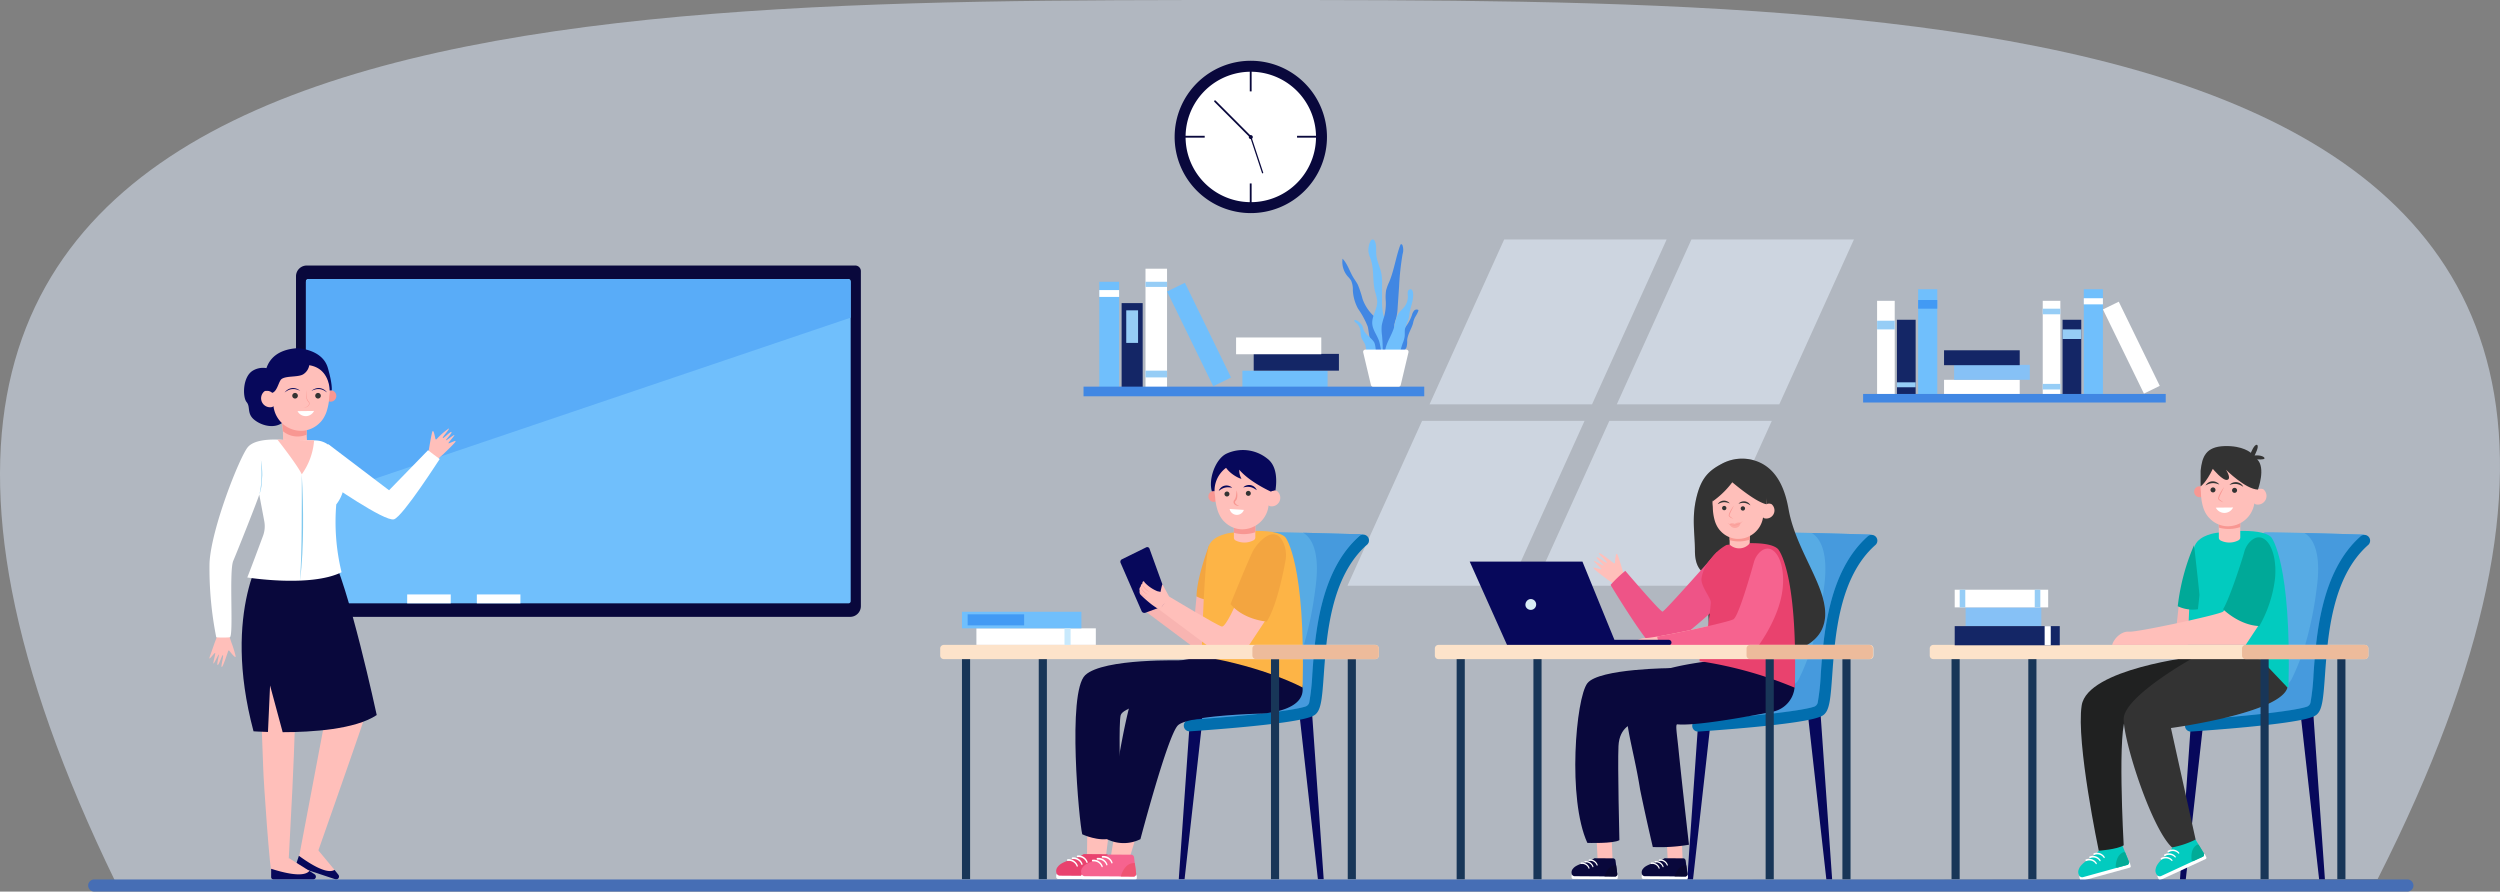 <svg xmlns="http://www.w3.org/2000/svg" width="493.747" height="176.085" viewBox="0 0 493.747 176.085"><rect x="0" y="0" width="493.747" height="176.085" fill="#808080" stroke="none"/><defs><style>.a{fill:#e3efff;}.a,.aa,.ab,.ac,.ad,.af,.ag,.ah,.ai,.aj,.ak,.al,.ao,.ap,.at,.b,.c,.d,.e,.f,.g,.h,.i,.m,.p,.q,.r,.s,.t,.u,.v,.w,.z{fill-rule:evenodd;}.a,.i{opacity:0.5;}.b{fill:#f8b4b1;}.c{fill:#07085b;}.d{fill:#57abe4;}.e{fill:#b6d7f6;}.f{fill:#469add;}.g{fill:#026eae;}.h{fill:#02cbbf;}.i{fill:#ebf4ff;}.j{fill:#142666;}.k,.m{fill:#70bffc;}.l,.p{fill:#fff;}.af,.n{fill:#4187e3;}.o{fill:#86c1f6;}.q{fill:#ddcac9;}.r{fill:#02ab97;}.s{fill:#f7d6c9;}.t{fill:#00a998;}.u{fill:#f3a540;}.v{fill:#202121;}.w{fill:#333;}.x{fill:#183658;}.y{fill:#fde3ca;}.z{fill:#ffbfba;}.aa{fill:#f89792;}.ab,.ae{fill:#09083c;}.ac{fill:#59acf8;}.ad{fill:#80c9ee;}.ag{fill:#ee5487;}.ah{fill:#090730;}.ai{fill:#e9426e;}.aj{fill:#f6638f;}.ak{fill:#d9edf6;}.al{fill:#fca7a2;}.am{fill:#96cdf6;}.an{fill:#429af4;}.ao{fill:#ef5472;}.ap{fill:#fdb446;}.aq{fill:#edbb9b;}.ar{fill:#c8e9fc;}.as{fill:#466eb5;}.at{fill:#d5c5c3;}</style></defs><g transform="translate(-1156.968 -215.999)"><path class="a" d="M3171.8,390.222C3087,216,3255.582,216,3396,216s310.5,0,222.558,173.6Z" transform="translate(-1992)"/><path class="b" d="M3579.275,335.536l-.506,4.636a25.742,25.742,0,0,1,2.685.468c.814.233,3.12-4.321,3.12-4.321s-2.462-1.056-2.577-1.056S3579.275,335.536,3579.275,335.536Z" transform="translate(-1992)"/><path class="c" d="M3605.848,356.978l2.29,32.717h-1.145l-3.624-32.363Z" transform="translate(-1992)"/><path class="c" d="M3581.8,356.978l-2.29,32.717h1.145l3.624-32.363Z" transform="translate(-1992)"/><path class="d" d="M3615.839,321.582s-18.3-.541-19.481-.457-2.28,3.892-2.28,3.892-5.346,19.832-5.238,20.377-4.988,13.324-4.988,13.324,4.394-.117,4.589,0,16.989-1.442,17.222-1.6a21.611,21.611,0,0,0,1.128-3.234c.037-.156,1.32-11.533,1.32-11.533l.662-6.272s2.527-5.382,2.567-5.4,2.371-4.731,2.526-4.965,2.567-2.843,2.645-3.078S3615.839,321.582,3615.839,321.582Z" transform="translate(-1992)"/><path class="e" d="M3615.839,321.582h0Zm0,0h0Zm0,0Zm0,0Zm0,0h0Z" transform="translate(-1992)"/><path class="f" d="M3588.918,357.646a54.246,54.246,0,0,0,6.5-1.982v1.36c-1,.108-2.1.221-3.32.337-1.081.1-2.151.2-3.181.285Zm8.109-.8v-1.866c1.989-.94,3.408-2.007,3.722-3.194l-.183-.194c.243.125.372.194.372.194.006-.292.013-.583.02-.87a2.935,2.935,0,0,0,.648-.878c.646-1.329,1.193-2.614,1.666-3.862h2.847c-.092,1.063-.163,2.071-.23,3.007a43.611,43.611,0,0,1-.6,5.606,1.125,1.125,0,0,1-.756.8,47.4,47.4,0,0,1-7.5,1.258Zm9.358-13.476h-2.148a69.609,69.609,0,0,0,2.27-11.177c.882-6.2-.307-9.684-2.425-10.931,5.3.134,11.422.314,11.743.324h.014l.027.028a1.147,1.147,0,0,0-.645.277C3609.1,327.276,3607.193,336.1,3606.385,343.366Z" transform="translate(-1992)"/><path class="g" d="M3580.508,359.417h0a1.139,1.139,0,0,1,1.057-1.208c1.956-.132,6.184-.435,10.534-.847,8.336-.792,11.351-1.439,12.429-1.777a1.125,1.125,0,0,0,.756-.8,43.611,43.611,0,0,0,.6-5.606c.547-7.679,1.445-20.34,9.332-27.292a1.139,1.139,0,0,1,1.5,1.711c-7.187,6.31-8.012,17.948-8.566,25.741-.314,4.444-.51,6.624-1.479,7.639-.469.489-1.34,1.4-14.016,2.618-4.5.432-8.923.749-10.943.886A1.137,1.137,0,0,1,3580.508,359.417Z" transform="translate(-1992)"/><path class="h" d="M3581.055,343.288s.5-17.61,1.432-19.635,4.219-2.416,4.219-2.416,8.578-1.274,10.807.833c.165.157,4.043,5.3,3.425,29.712,0,0-7.366-4.052-19.883-6.13Z" transform="translate(-1992)"/><path class="i" d="M3463.393,295.857H3431.3l14.739-32.561h32.09Z" transform="translate(-1992)"/><path class="i" d="M3500.376,295.857h-32.091l14.738-32.561h32.092Z" transform="translate(-1992)"/><path class="i" d="M3447.176,331.681h-32.09l3.529-7.8c.12-.112.243-.223.367-.332a1.135,1.135,0,0,0,.328-1.2l10.516-23.232h32.09Z" transform="translate(-1992)"/><path class="i" d="M3484.158,331.681h-32.089l14.74-32.562H3498.9l-3.526,7.8a8.449,8.449,0,0,0-2.337-.334,8.585,8.585,0,0,0-4.006,1.012c-2.549,1.341-4.015,2.764-4.937,6.356-1.081,4.224-.378,7.29-.378,10.781,0,2.707.881,3.717,1.556,4.3-.057.172-.108.349-.151.531Z" transform="translate(-1992)"/><rect class="j" width="4.16" height="16.864" transform="translate(1378.486 275.862)"/><rect class="k" width="16.828" height="3.313" transform="translate(1402.336 289.215)"/><rect class="j" width="16.829" height="3.313" transform="translate(1404.574 285.891)"/><rect class="l" width="16.828" height="3.313" transform="translate(1401.092 282.65)"/><rect class="l" width="4.254" height="23.407" transform="translate(1383.203 269.069)"/><rect class="k" width="3.918" height="20.827" transform="translate(1374.075 271.649)"/><path class="m" d="M3392.1,290.56l-3.52,1.722-9.118-18.716,3.521-1.722Z" transform="translate(-1992)"/><rect class="n" width="67.29" height="1.905" transform="translate(1370.965 292.359)"/><rect class="j" width="3.695" height="14.978" transform="translate(1531.609 279.151)"/><rect class="l" width="14.947" height="2.942" transform="translate(1540.914 291.011)"/><rect class="o" width="14.947" height="2.943" transform="translate(1542.903 288.058)"/><rect class="j" width="14.947" height="2.943" transform="translate(1540.914 285.18)"/><rect class="k" width="3.778" height="20.791" transform="translate(1535.801 273.118)"/><rect class="l" width="3.48" height="18.499" transform="translate(1527.692 275.41)"/><rect class="j" width="3.695" height="14.978" transform="translate(1564.323 279.151)"/><rect class="k" width="3.778" height="20.791" transform="translate(1568.514 273.118)"/><rect class="l" width="3.48" height="18.499" transform="translate(1560.405 275.41)"/><path class="p" d="M3575.52,292.206l-3.127,1.529-8.1-16.624,3.127-1.529Z" transform="translate(-1992)"/><rect class="n" width="59.766" height="1.692" transform="translate(1524.929 293.803)"/><path class="l" d="M.262,0h9.832a.264.264,0,0,1,.264.264V.809a.262.262,0,0,1-.262.262H.264A.264.264,0,0,1,0,.807V.262A.262.262,0,0,1,.262,0Z" transform="matrix(0.907, -0.42, 0.42, 0.907, 1582.975, 388.921)"/><path class="h" d="M3582.582,381.813l1.557,2.56c.192.315.152.7-.088.812l-8.282,3.837a.662.662,0,0,1-.722-.147,1.328,1.328,0,0,1-.324-1.313c.239-1.4,2.475-2.762,3.282-4.2a.291.291,0,0,1,.125-.118l3.776-1.749A.573.573,0,0,1,3582.582,381.813Z" transform="translate(-1992)"/><path class="p" d="M3579.36,384.577h0a.215.215,0,0,0-.054-.242,1.765,1.765,0,0,0-2.209-.3.167.167,0,0,0-.007.218v0c.047.077.125.105.179.068a1.517,1.517,0,0,1,1.925.252C3579.255,384.633,3579.322,384.632,3579.36,384.577Z" transform="translate(-1992)"/><path class="p" d="M3578.661,385.324h0a.209.209,0,0,0-.058-.242,1.758,1.758,0,0,0-2.205-.3.169.169,0,0,0-.007.219v0c.047.076.125.1.179.068a1.518,1.518,0,0,1,1.925.252A.105.105,0,0,0,3578.661,385.324Z" transform="translate(-1992)"/><path class="p" d="M3578.009,386.019h0a.2.2,0,0,0-.054-.242,1.76,1.76,0,0,0-2.206-.3.164.164,0,0,0-.01.218l0,0c.044.077.125.105.175.068a1.524,1.524,0,0,1,1.929.252A.1.1,0,0,0,3578.009,386.019Z" transform="translate(-1992)"/><path class="q" d="M3584.25,384.654h0a.9.9,0,0,0-.091-.252A.9.9,0,0,1,3584.25,384.654Z" transform="translate(-1992)"/><path class="q" d="M3584.139,384.373l-.871-1.432,0,0Z" transform="translate(-1992)"/><path class="r" d="M3582.085,386.069a.294.294,0,0,1-.29-.273c-.169-1.888.523-2.652,1.1-2.962a.256.256,0,0,1,.125-.032.29.29,0,0,1,.243.138l.872,1.433.02.029a.9.9,0,0,1,.091.252c0,.009,0,.02,0,.03a.45.45,0,0,1-.2.5l-1.851.858A.266.266,0,0,1,3582.085,386.069Z" transform="translate(-1992)"/><path class="l" d="M.264,0h9.828a.265.265,0,0,1,.265.265V.808a.264.264,0,0,1-.264.264H.265A.265.265,0,0,1,0,.806V.264A.264.264,0,0,1,.264,0Z" transform="translate(1567.58 389.012) rotate(-15.447)"/><path class="h" d="M3568.242,383.243l1.121,2.78c.138.343.033.719-.22.788l-8.8,2.43a.669.669,0,0,1-.692-.264,1.336,1.336,0,0,1-.1-1.348c.463-1.337,2.9-2.319,3.925-3.61a.277.277,0,0,1,.142-.1l4.012-1.108C3567.856,382.752,3568.117,382.933,3568.242,383.243Z" transform="translate(-1992)"/><path class="p" d="M3564.614,385.443h0a.206.206,0,0,0-.017-.248,1.759,1.759,0,0,0-2.128-.654c-.06.028-.077.127-.043.213v0c.033.084.108.125.165.1a1.523,1.523,0,0,1,1.861.564A.1.1,0,0,0,3564.614,385.443Z" transform="translate(-1992)"/><path class="p" d="M3563.8,386.065h0a.207.207,0,0,0-.013-.248,1.76,1.76,0,0,0-2.128-.654.165.165,0,0,0-.044.213v0c.034.084.108.125.166.1a1.516,1.516,0,0,1,1.857.564C3563.689,386.1,3563.756,386.113,3563.8,386.065Z" transform="translate(-1992)"/><path class="p" d="M3563.047,386.644h0a.206.206,0,0,0-.017-.248,1.758,1.758,0,0,0-2.128-.654c-.06.029-.077.128-.044.214l0,0c.034.084.1.125.165.1a1.517,1.517,0,0,1,1.858.563A.1.1,0,0,0,3563.047,386.644Z" transform="translate(-1992)"/><path class="s" d="M3567.174,387.354l1.969-.543a.459.459,0,0,0,.281-.475.459.459,0,0,1-.281.475l-1.966.543Z" transform="translate(-1992)"/><path class="r" d="M3567.1,387.364a.3.3,0,0,1-.287-.321c.142-1.889.949-2.53,1.571-2.741a.266.266,0,0,1,.088-.014.288.288,0,0,1,.263.185l.625,1.55a.807.807,0,0,1,.061.313.459.459,0,0,1-.281.475l-1.969.543A.219.219,0,0,1,3567.1,387.364Z" transform="translate(-1992)"/><path class="t" d="M3583.055,336.319c.162-1.4.3-2.679.3-2.849,0-.389-1.06-9.817-1.06-9.817a42.773,42.773,0,0,0-3.225,12.077A6.928,6.928,0,0,0,3583.055,336.319Z" transform="translate(-1992)"/><path class="u" d="M3582.48,340.108l.125.064s.01-.1.031-.265C3582.585,339.975,3582.531,340.042,3582.48,340.108Z" transform="translate(-1992)"/><path class="v" d="M3582.6,345.652s-21.358,2.39-22.5,9.662,3.371,28.7,3.371,28.7,3.577-.236,4.924-1.068c0,0-1.347-23.9.622-25.454s12.752-5.3,12.962-5.714S3582.6,345.652,3582.6,345.652Z" transform="translate(-1992)"/><path class="w" d="M3582.6,345.652s-14.205,7.793-14.205,12.363,5.5,21.611,9.541,25.351a17.79,17.79,0,0,0,4.664-1.558l-4.873-22.026s21.669-2.909,23.017-8l-5.33-5.61Z" transform="translate(-1992)"/><rect class="x" width="1.607" height="43.999" transform="translate(1542.393 345.653)"/><rect class="x" width="1.607" height="43.999" transform="translate(1557.558 345.653)"/><rect class="x" width="1.607" height="43.999" transform="translate(1603.419 345.653)"/><rect class="x" width="1.608" height="43.999" transform="translate(1618.583 345.653)"/><path class="y" d="M.708,0H85.917a.709.709,0,0,1,.709.709V2.1a.708.708,0,0,1-.708.708H.709A.709.709,0,0,1,0,2.1V.708A.708.708,0,0,1,.708,0Z" transform="translate(1538.091 343.366)"/><path class="z" d="M3591.417,317.74v4.4a.629.629,0,0,1-.358.57,3.87,3.87,0,0,1-3.573.009.623.623,0,0,1-.3-.539V318.2Z" transform="translate(-1992)"/><path class="aa" d="M3591.417,320.1V317.74l-4.232.465v2A7.3,7.3,0,0,0,3591.417,320.1Z" transform="translate(-1992)"/><path class="aa" d="M3584.483,313.008a1.088,1.088,0,1,1-1.422-.929A1.219,1.219,0,0,1,3584.483,313.008Z" transform="translate(-1992)"/><path class="z" d="M3584.4,316.989a5.79,5.79,0,0,1-.358-.958,10.579,10.579,0,0,1-.388-2.644c0-.175-.021-.349-.037-.522a5.667,5.667,0,1,1,11.287-.206,1.221,1.221,0,0,1,1.1-.01,1.711,1.711,0,0,1-1.564,2.949,1.053,1.053,0,0,1-.243-.177,5.315,5.315,0,0,1-5.6,4.505,5.064,5.064,0,0,1-3.34-1.674,1.685,1.685,0,0,1-.179-.192A4.891,4.891,0,0,1,3584.4,316.989Z" transform="translate(-1992)"/><path class="w" d="M3589.8,312.8a.495.495,0,1,0,.533-.451A.5.5,0,0,0,3589.8,312.8Z" transform="translate(-1992)"/><path class="w" d="M3585.54,312.717a.495.495,0,1,0,.537-.452A.5.5,0,0,0,3585.54,312.717Z" transform="translate(-1992)"/><path class="w" d="M3589.286,311.771a4.54,4.54,0,0,1,.722-.173,2.439,2.439,0,0,1,.693-.007,2.237,2.237,0,0,1,.662.191l.081.033c.027.012.054.03.081.043l.162.085c.108.059.21.133.331.192a2.07,2.07,0,0,0-.219-.329,1.923,1.923,0,0,0-.294-.27,1.608,1.608,0,0,0-.76-.3,1.668,1.668,0,0,0-.807.091A1.513,1.513,0,0,0,3589.286,311.771Z" transform="translate(-1992)"/><path class="c" d="M3508.526,356.978l2.29,32.717h-1.145l-3.624-32.363Z" transform="translate(-1992)"/><path class="c" d="M3484.482,356.978l-2.29,32.717h1.145l3.624-32.363Z" transform="translate(-1992)"/><path class="d" d="M3518.516,321.582s-18.3-.541-19.48-.457-2.28,3.892-2.28,3.892-5.347,19.832-5.238,20.377-4.989,13.324-4.989,13.324,4.394-.117,4.587,0,16.991-1.442,17.224-1.6a21.5,21.5,0,0,0,1.128-3.234c.037-.156,1.321-11.533,1.321-11.533l.662-6.272s2.526-5.382,2.567-5.4,2.37-4.731,2.526-4.965,2.567-2.843,2.645-3.078S3518.516,321.582,3518.516,321.582Z" transform="translate(-1992)"/><path class="f" d="M3494.922,357.346c.963-.174,1.891-.347,2.756-.512v.234q-1.266.137-2.756.278Zm4.364-.455v-.375a5.473,5.473,0,0,0,4.123-4.7l.034.015c0-.259.01-.518.017-.772a2.921,2.921,0,0,0,.824-1.029c.642-1.329,1.192-2.614,1.665-3.862h2.844c-.088,1.063-.159,2.071-.226,3.007a43.19,43.19,0,0,1-.608,5.606,1.12,1.12,0,0,1-.753.8,49.64,49.64,0,0,1-7.92,1.307Zm9.777-13.525h-2.148c.1-.32.193-.637.28-.953a6.411,6.411,0,0,0,1.638-2.194,8.976,8.976,0,0,0,.1-6.286c.088-.587.169-1.168.254-1.744.878-6.2-.308-9.684-2.425-10.931,5.3.134,11.419.314,11.743.324h.013l.027.028a1.139,1.139,0,0,0-.645.277C3511.782,327.276,3509.87,336.1,3509.063,343.366Z" transform="translate(-1992)"/><path class="g" d="M3483.186,359.417h0a1.138,1.138,0,0,1,1.057-1.208c1.955-.132,6.184-.435,10.534-.847,8.335-.792,11.351-1.439,12.429-1.777a1.12,1.12,0,0,0,.753-.8,43.19,43.19,0,0,0,.608-5.606c.547-7.679,1.442-20.34,9.331-27.292a1.139,1.139,0,0,1,1.5,1.711c-7.187,6.31-8.011,17.948-8.565,25.741-.314,4.444-.51,6.624-1.479,7.639-.47.489-1.341,1.4-14.016,2.618-4.5.432-8.923.749-10.946.886A1.135,1.135,0,0,1,3483.186,359.417Z" transform="translate(-1992)"/><path class="w" d="M3587.293,311.7a1.566,1.566,0,0,0-.618-.49,1.682,1.682,0,0,0-.8-.147,1.577,1.577,0,0,0-.773.25,1.686,1.686,0,0,0-.314.25,2.273,2.273,0,0,0-.243.312c.128-.05.233-.117.344-.169l.169-.073c.027-.012.054-.027.081-.037l.088-.028a2.236,2.236,0,0,1,.672-.145,2.415,2.415,0,0,1,.689.055A4.608,4.608,0,0,1,3587.293,311.7Z" transform="translate(-1992)"/><path class="aa" d="M3588.225,312.212a6.558,6.558,0,0,0-.55.777,6.837,6.837,0,0,0-.453.844,2.57,2.57,0,0,0-.152.467.936.936,0,0,0-.013.133c0,.023,0,.05,0,.074a.383.383,0,0,0,.024.081c.01.014.017.029.027.042l.02.024a.465.465,0,0,0,.044.048,1.063,1.063,0,0,0,.094.083,2.25,2.25,0,0,0,.409.26,3.334,3.334,0,0,0,.443.183,5.22,5.22,0,0,1-.75-.557c-.03-.025-.051-.054-.078-.081l-.034-.042-.013-.02,0-.011a.349.349,0,0,1,.011-.179,2.332,2.332,0,0,1,.152-.428c.118-.285.263-.565.4-.847S3588.09,312.5,3588.225,312.212Z" transform="translate(-1992)"/><path class="w" d="M3593.511,305.435s-1.56-1.453-5.215-1.334-4.414,2.07-4.711,4.876l0,3.086s1.091-.712,2.412-3.47c0,0,1.969,2.432,2.867,2.177s-.273-2-.273-2,3.867,3.857,6.316,3.923c0,0,1.614-4.327-.156-5.971,0,0,1.371.108,1.452-.169s-.631-.716-1.955-.6c0,0,1-1.872.479-2.086S3593.511,305.435,3593.511,305.435Z" transform="translate(-1992)"/><path class="p" d="M3586.587,316.259a1.908,1.908,0,0,0,3.415-.033Z" transform="translate(-1992)"/><path class="ab" d="M3316.867,337.827H3209.552a2.123,2.123,0,0,1-2.123-2.124V270.562a2.122,2.122,0,0,1,2.123-2.123h108.33a1.109,1.109,0,0,1,1.108,1.108V335.7A2.123,2.123,0,0,1,3316.867,337.827Z" transform="translate(-1992)"/><path class="k" d="M.433,0H107.158a.433.433,0,0,1,.433.433V63.621a.433.433,0,0,1-.433.433H.434A.434.434,0,0,1,0,63.621V.433A.433.433,0,0,1,.433,0Z" transform="translate(1217.386 271.105)"/><path class="ac" d="M3209.386,315.157V271.846a.687.687,0,0,1,.616-.741h106.359a.688.688,0,0,1,.616.741v6.886Z" transform="translate(-1992)"/><path class="z" d="M3209.528,300.959l.011.877.1,2.182-4.295-.565-.468-.636-.037-1.658-.141-1.553h2.855Z" transform="translate(-1992)"/><path class="z" d="M3213.486,354.162a6.241,6.241,0,0,1,0,2.2c-.214,1.233-5.783,30.59-5.783,30.59l2.939.429s9.593-27.263,10.128-29.088,1.125-4.4-.7-6.386S3213.486,354.162,3213.486,354.162Z" transform="translate(-1992)"/><path class="z" d="M3215.034,387.8l-3.517-4.245L3208,385.018l.88,1.217,3.832,1.927s1.638.329,1.722.305A5.6,5.6,0,0,0,3215.034,387.8Z" transform="translate(-1992)"/><path class="c" d="M3215.034,387.8l.762.956a.563.563,0,0,1-.613.891l-7.381-2.454a.5.5,0,0,1-.315-.629l.513-1.547C3212.4,388.22,3214.251,388.307,3215.034,387.8Z" transform="translate(-1992)"/><path class="c" d="M3202.87,289.177a3.892,3.892,0,0,0-3.927,0c-2.09,1.2-2.09,5.268-1.267,6.24s-.042,2.288,1.6,3.557,4.269,1.735,5.766.253.4-4.791.4-4.791Z" transform="translate(-1992)"/><path class="z" d="M3210.07,388l-4.04-2.525-3.51,2.1,1.218.878,4.242.619s1.657-.2,1.731-.253A5.77,5.77,0,0,0,3210.07,388Z" transform="translate(-1992)"/><path class="z" d="M3200.322,351.378s.579,13.989.633,16.4,1.285,20.34,1.82,21.9l3-.214s2.046-34.706,1.4-38.087S3200.322,351.378,3200.322,351.378Z" transform="translate(-1992)"/><path class="z" d="M3193.9,339.952c-1.034-.213-1.292.454-2.336.236l.245,1.615c-.14.314-.454,1.153-.454,1.153-1.163,3.379-1.1,3.015-.983,3.078s.989-1.187,1.089-1.071-.5,2.127-.322,2.074.957-1.842,1.057-1.775-.5,2-.242,2.066.856-2.07,1.043-1.932-.477,2.314-.228,2.337c.21.02,1.011-2.395,1.261-3.165a.132.132,0,0,1,.228-.04c1,1.255,1.154,1.293,1.266,1.152a21.184,21.184,0,0,0-.847-2.773l-.544-1.591Z" transform="translate(-1992)"/><path class="c" d="M3210.07,388l1.024.667a.564.564,0,0,1-.3,1.039h-7.776a.5.5,0,0,1-.5-.5V387.58C3207.7,389.232,3209.486,388.729,3210.07,388Z" transform="translate(-1992)"/><path class="z" d="M3234.966,302.687a.125.125,0,0,0,.21.064,14.082,14.082,0,0,1,2.438-2.135c.2.128-1.3,1.684-1.2,1.882s1.527-1.355,1.721-1.184-1.158,1.545-1.1,1.646,1.491-1.077,1.664-1.045-1.2,1.477-1.169,1.618,1.315-.538,1.386-.434.135.16-2.313,2.518l-1,.887-1.21.281-.853-1.227s.7-4.323.859-4.4S3234.659,301.187,3234.966,302.687Z" transform="translate(-1992)"/><path class="ab" d="M3202.306,351.378l2.488,9.228c5.746-.006,14.319-.54,18.577-3.385,0,0-5.567-25.926-9.263-32.419l-12.692-.7s-8.8,12.286-2.376,36.329c0,0,1.1.081,2.853.132Z" transform="translate(-1992)"/><path class="aa" d="M3213.144,294.055a1.129,1.129,0,1,0,1.509-.914A1.267,1.267,0,0,0,3213.144,294.055Z" transform="translate(-1992)"/><path class="aa" d="M3204.65,299.213s.113.88.188,1.946a4.558,4.558,0,0,0,4.7.678,5.632,5.632,0,0,1,.088-1.648C3209.921,299.341,3204.65,299.213,3204.65,299.213Z" transform="translate(-1992)"/><path class="p" d="M3213.781,303.7l12.025,9.126,7.7-7.913s2.3,1.78,2.3,1.747-7.239,11.309-9.015,11.9-13.241-7.413-13.241-7.413Z" transform="translate(-1992)"/><path class="z" d="M3213.084,298.186a5.654,5.654,0,0,0,.408-.979,10.93,10.93,0,0,0,.5-2.73c.011-.181.033-.361.058-.54a5.882,5.882,0,1,0-11.7-.616,1.269,1.269,0,0,0-1.147-.05,1.777,1.777,0,0,0,1.519,3.116,1.123,1.123,0,0,0,.257-.176,5.518,5.518,0,0,0,5.653,4.873,5.269,5.269,0,0,0,3.526-1.616,2.338,2.338,0,0,0,.193-.194A5.089,5.089,0,0,0,3213.084,298.186Z" transform="translate(-1992)"/><path class="w" d="M3207.795,294.131a.553.553,0,1,1-.58-.526A.552.552,0,0,1,3207.795,294.131Z" transform="translate(-1992)"/><path class="w" d="M3212.33,294.131a.553.553,0,1,1-.58-.526A.552.552,0,0,1,3212.33,294.131Z" transform="translate(-1992)"/><path class="aa" d="M3209.482,293.075c0,.178,0,.357,0,.535s.015.355.032.531a3.772,3.772,0,0,0,.086.521,1.292,1.292,0,0,0,.2.471.437.437,0,0,0,.039.047l.045.046a.634.634,0,0,1,.049.051.477.477,0,0,1,.044.056.6.6,0,0,1,.11.266.66.66,0,0,1-.173.526,1.092,1.092,0,0,1-.456.3,1.552,1.552,0,0,1-.529.086,2.139,2.139,0,0,0,.262-.046,1.553,1.553,0,0,0,.249-.085,1.093,1.093,0,0,0,.415-.3.584.584,0,0,0,.139-.462.5.5,0,0,0-.095-.223.352.352,0,0,0-.039-.049.6.6,0,0,0-.043-.044l-.049-.049a.5.5,0,0,1-.047-.055,1.072,1.072,0,0,1-.132-.247,1.637,1.637,0,0,1-.078-.263,3.251,3.251,0,0,1-.071-.536A5.735,5.735,0,0,1,3209.482,293.075Z" transform="translate(-1992)"/><path class="p" d="M3215.379,315.623a7.472,7.472,0,0,0,1.528-5.715,10.9,10.9,0,0,0-2.144-5.106,4.394,4.394,0,0,0-3.481-1.821c-2.523-.047-6.551-.1-6.551-.1s-5.2-.571-6.843,1.46-7.223,16.128-7.54,22.859a69.435,69.435,0,0,0,1.331,14.667,17.471,17.471,0,0,0,2.661,0c.823-.126-.19-13.017.7-15.111s4.879-12.128,5.132-13.081l.989,5.253a5.422,5.422,0,0,1-.244,2.891c-.839,2.265-2.459,6.618-3.111,8.231,0,0,12.474,2.011,18.62-1.036l-.056-.237A42.087,42.087,0,0,1,3215.379,315.623Z" transform="translate(-1992)"/><path class="c" d="M3208.259,293.207a3.413,3.413,0,0,0-.777-.3,2.5,2.5,0,0,0-.806-.062,2.052,2.052,0,0,0-.4.075c-.065.017-.128.041-.193.063-.032.011-.062.027-.094.039s-.063.025-.094.041a4.167,4.167,0,0,0-.706.445,2.224,2.224,0,0,1,.633-.581,1.922,1.922,0,0,1,.4-.186,1.877,1.877,0,0,1,.433-.093,2.02,2.02,0,0,1,.867.112,2.1,2.1,0,0,1,.393.185A1.715,1.715,0,0,1,3208.259,293.207Z" transform="translate(-1992)"/><path class="c" d="M3210.486,293.207a1.742,1.742,0,0,1,.341-.261,2.142,2.142,0,0,1,.393-.185,2.024,2.024,0,0,1,.868-.112,1.882,1.882,0,0,1,.432.093,1.9,1.9,0,0,1,.4.186,2.229,2.229,0,0,1,.634.581,4.138,4.138,0,0,0-.707-.445,1,1,0,0,0-.094-.041c-.031-.012-.062-.028-.094-.039-.064-.022-.127-.046-.192-.063a2.069,2.069,0,0,0-.4-.075,2.492,2.492,0,0,0-.805.062A3.423,3.423,0,0,0,3210.486,293.207Z" transform="translate(-1992)"/><path class="z" d="M3203.756,302.817s3.969,5.039,4.813,6.859a13.134,13.134,0,0,0,2.432-6.715Z" transform="translate(-1992)"/><path class="ad" d="M3208.569,309.676c.108,1.748.175,3.5.214,5.249.023.876.029,1.751.041,2.627s0,1.752,0,2.628q0,.657-.018,1.314c-.01.438-.015.875-.028,1.313-.03.875-.054,1.751-.1,2.626-.094,1.75-.226,3.5-.479,5.234l.044-.656.049-.653c.026-.438.044-.875.067-1.312l.018-.327.012-.328.024-.655.025-.656.017-.656c.051-1.748.076-3.5.09-5.247s.021-3.5.024-5.249Z" transform="translate(-1992)"/><path class="ad" d="M3200.6,312.014c-.025.141-.046.283-.075.424s-.057.28-.094.419a5.549,5.549,0,0,1-.262.816,6.8,6.8,0,0,0,.194-.832c.053-.279.091-.561.128-.843.067-.564.1-1.132.118-1.7l.011-.426,0-.427c.005-.285-.014-.569-.018-.854,0-.142-.015-.285-.02-.426l-.022-.428c-.017-.284-.043-.568-.058-.854.047.282.087.565.128.848s.064.568.083.854l.026.428c.01.144.014.286.017.429l.006.43Z" transform="translate(-1992)"/><path class="c" d="M3213.711,288.642c-1.087-3.745-6.052-3.877-6.052-3.877-7.677.533-6.468,7.282-6.215,8.4a1.253,1.253,0,0,1,.9.157,2.139,2.139,0,0,1,.386.265c.9-.277,1.178-1.781,1.646-2.506.635-.984,3.435-.476,4.5-1.174a2.627,2.627,0,0,0,1.171-1.778c4.095.651,4.032,4.988,4.032,4.988a1.5,1.5,0,0,1,.4-.02S3214.683,291.987,3213.711,288.642Z" transform="translate(-1992)"/><path class="p" d="M3210.988,297.162a1.822,1.822,0,0,1-3.259.035Z" transform="translate(-1992)"/><path class="ab" d="M3411.043,243.073A15.043,15.043,0,1,1,3396,228,15.059,15.059,0,0,1,3411.043,243.073Z" transform="translate(-1992)"/><path class="p" d="M3408.855,242.265a12.88,12.88,0,1,1-13.662-12.073A12.9,12.9,0,0,1,3408.855,242.265Z" transform="translate(-1992)"/><rect class="ae" width="4.748" height="0.366" transform="translate(1390.148 242.819)"/><rect class="ae" width="4.748" height="0.366" transform="translate(1413.133 242.819)"/><rect class="ae" width="0.365" height="4.758" transform="translate(1403.797 229.29)"/><rect class="ae" width="0.365" height="4.759" transform="translate(1403.797 252.231)"/><path class="ab" d="M3396.393,243.073a.393.393,0,1,1-.393-.393A.393.393,0,0,1,3396.393,243.073Z" transform="translate(-1992)"/><path class="ab" d="M3396,243.249a.179.179,0,0,1-.125-.051l-7.062-7.077a.176.176,0,0,1,.248-.25l7.063,7.078a.178.178,0,0,1,0,.249A.175.175,0,0,1,3396,243.249Z" transform="translate(-1992)"/><path class="ab" d="M3398.271,250.226a.129.129,0,0,1-.065-.074l-2.282-6.91a.128.128,0,1,1,.243-.081l2.282,6.911a.127.127,0,0,1-.081.161A.125.125,0,0,1,3398.271,250.226Z" transform="translate(-1992)"/><path class="z" d="M3591.545,327.419l0-.018Z" transform="translate(-1992)"/><path class="z" d="M3591.657,327.033l.006-.024Z" transform="translate(-1992)"/><path class="z" d="M3591.768,326.655l0-.013Z" transform="translate(-1992)"/><path class="z" d="M3591.964,325.969l0-.012Z" transform="translate(-1992)"/><path class="z" d="M3592.211,325.1c0-.01,0-.018.006-.028C3592.214,325.08,3592.214,325.088,3592.211,325.1Z" transform="translate(-1992)"/><path class="z" d="M3595.179,339.309a11.444,11.444,0,0,1-6.836-2.9h0a1.238,1.238,0,0,1-.358.412c-1.242.7-16.978,4.071-18.534,3.935s-3.02,1.416-3.331,2.61h26.374S3595.264,339.157,3595.179,339.309Z" transform="translate(-1992)"/><path class="z" d="M3592.136,325.364l0-.019Z" transform="translate(-1992)"/><path class="z" d="M3592.049,325.668l.009-.039Z" transform="translate(-1992)"/><path class="t" d="M3593.366,322.966a4.545,4.545,0,0,0-1.155,2.03c-.676,2.411-3.01,9.451-4.189,11.323,0,0,3.145,3.165,7.161,3.327a24.842,24.842,0,0,0,3.107-9.473C3598.813,324.081,3595.973,320.367,3593.366,322.966Z" transform="translate(-1992)"/><path class="af" d="M3421.778,281.293a4.578,4.578,0,0,0-.392-1.605,6.607,6.607,0,0,0-1.335-1.5,8.34,8.34,0,0,1-1.988-3.171,22.022,22.022,0,0,0-.916-2.769c-.268-.53-.634-1-.938-1.515-.718-1.206-1.111-2.631-2.086-3.641a4.383,4.383,0,0,0,.989,3.463,5.811,5.811,0,0,1,.7.853,4.407,4.407,0,0,1,.341,1.961,8.6,8.6,0,0,0,1.03,3.605,16.784,16.784,0,0,1,1.905,3.515c.256.969.18,2.057.727,2.9a.771.771,0,0,1,.142.291.653.653,0,0,1-.011.182c-.012.078-.025.156-.038.234-.123.794-.252,1.8.43,2.4a.882.882,0,0,0,1.42-.126,3.617,3.617,0,0,0,.286-1.975C3422,283.354,3421.894,282.319,3421.778,281.293Z" transform="translate(-1992)"/><path class="m" d="M3423.006,280.655c-.266-.918-.677-1.793-.883-2.727a12.829,12.829,0,0,1-.2-2.77q0-1.524,0-3.049a11.509,11.509,0,0,0-.1-1.893c-.225-1.343-.923-2.584-1.041-3.94-.052-.587.009-1.18-.056-1.765a2.78,2.78,0,0,0-.278-.973.434.434,0,0,0-.777.022,3.962,3.962,0,0,0-.417,2.316,9.284,9.284,0,0,0,.44,1.366c.679,2.022.318,4.26.844,6.328a9.407,9.407,0,0,1,.427,1.88c.067,1.54-1.083,2.946-.978,4.484.087,1.261.993,2.3,1.373,3.509.214.675.259,1.4.488,2.064.177.52.589,1.152,1.23.994.608-.15.424-.646.4-1.12A20.847,20.847,0,0,0,3423.006,280.655Z" transform="translate(-1992)"/><path class="af" d="M3424.4,281.5a7.39,7.39,0,0,1-.04-1.431,8.366,8.366,0,0,1,.329-1.163,10.5,10.5,0,0,0,.317-2.243l.282-4.117a53.5,53.5,0,0,1,.691-6.371,2.8,2.8,0,0,0-.028-1.748c-.054-.112-.164-.231-.283-.194-.085.027-.126.121-.158.2-.871,2.369-1.2,4.92-2.173,7.249a9.294,9.294,0,0,0-.625,1.7,9.66,9.66,0,0,0-.047,2.172,10.244,10.244,0,0,1-.362,3.092,12.9,12.9,0,0,0-.434,1.574,8.246,8.246,0,0,0,.048,2.033,31.173,31.173,0,0,1,.125,3.914c-.023.768.624.748,1.054.276a2.192,2.192,0,0,0,.4-1.1C3423.831,283.994,3424.48,282.958,3424.4,281.5Z" transform="translate(-1992)"/><path class="m" d="M3420.349,283.579c-.574-.921-1.715-1.444-2.081-2.466-.093-.259-.13-.539-.244-.79a2.564,2.564,0,0,0-1.393-1.131.12.12,0,0,0-.169.107.411.411,0,0,0,.177.345,2.3,2.3,0,0,1,.914,1.246c.174.6.1,1.255.316,1.839.182.49.557.892.733,1.384a7.854,7.854,0,0,1,.22,1.416,1.493,1.493,0,0,0,.719,1.173C3421.111,287.426,3420.718,284.173,3420.349,283.579Z" transform="translate(-1992)"/><path class="af" d="M3426.877,283.275a3.882,3.882,0,0,1-.13,1.322,4.017,4.017,0,0,1-.476.707c-.578.818-.788,1.976-1.676,2.436a.306.306,0,0,1-.189.045.289.289,0,0,1-.187-.189,2.511,2.511,0,0,1,.171-1.612.4.4,0,0,0,0-.283c-.049-.094-.16-.135-.236-.209a.688.688,0,0,1-.108-.6,13.674,13.674,0,0,1,.317-1.555,2.71,2.71,0,0,1,.333-.831,3.609,3.609,0,0,1,.7-.694,8.324,8.324,0,0,0,2.426-3.582,2.361,2.361,0,0,1,.406-.849.678.678,0,0,1,.848-.173c.184.129-.569,1.34-.656,1.485a4.827,4.827,0,0,0-.4,1.235C3427.681,281.056,3426.944,282.066,3426.877,283.275Z" transform="translate(-1992)"/><path class="m" d="M3426,283.789a5.456,5.456,0,0,0,.384-1.307c.061-.5-.019-1.016.066-1.515a16.541,16.541,0,0,1,.669-1.83,11.768,11.768,0,0,0,.247-1.386c.231-1.325.853-2.619.674-3.951-.038-.29-.169-.628-.457-.677a.557.557,0,0,0-.566.449,2.458,2.458,0,0,0,0,.79,3.259,3.259,0,0,1-.584,2.091c-.409.578-1,1.014-1.37,1.62a9.452,9.452,0,0,0-.743,2.488c-.459,1.668-1.608,3.123-1.817,4.84a1.661,1.661,0,0,0,.707,1.787C3425.039,287.977,3425.589,284.858,3426,283.789Z" transform="translate(-1992)"/><path class="p" d="M3422.813,285.045h-4.184a.443.443,0,0,0-.431.546l1.525,6.434a.444.444,0,0,0,.431.341h5.028a.444.444,0,0,0,.431-.341l1.525-6.434a.442.442,0,0,0-.43-.546Z" transform="translate(-1992)"/><path class="w" d="M3484.091,313.948c.922-3.592,2.388-5.015,4.937-6.356a8.426,8.426,0,0,1,6.627-.591c4.826,1.563,6.069,6.852,6.559,9.587,1.662,9.322,9.457,17.252,6.619,23.631s-16.153,5.7-16.153,5.7l-6.107-4.4s-.544-10.718-.547-11.593-2.313-.811-2.313-5.193C3483.713,321.238,3483.01,318.172,3484.091,313.948Z" transform="translate(-1992)"/><path class="z" d="M3467.917,327.134a.136.136,0,0,1-.219.1c-.662-.516-2.754-2.131-2.923-1.992-.2.165,1.632,1.652,1.552,1.881s-1.833-1.268-2.02-1.057,1.456,1.522,1.408,1.639-1.756-.971-1.941-.912,1.5,1.44,1.481,1.6-1.5-.409-1.56-.287-.125.191,2.838,2.424l1.2.829,1.348.145.765-1.442s-1.322-4.594-1.509-4.654S3468.053,325.468,3467.917,327.134Z" transform="translate(-1992)"/><path class="ag" d="M3488.083,325.029s-10.325,11.712-10.762,11.764-7.355-8.054-7.355-8.054a24.039,24.039,0,0,0-2.911,2.78s7.394,12.323,9.292,13.023,14.505-11.2,14.505-11.2Z" transform="translate(-1992)"/><path class="u" d="M3486.877,340.108l.125.064s.01-.1.031-.265C3486.982,339.975,3486.928,340.042,3486.877,340.108Z" transform="translate(-1992)"/><path class="z" d="M3496.445,325.141a4.312,4.312,0,0,0-1.087,1.91c-.7,2.521-3.05,10.7-4.04,11.255-1.168.66-15.962,3.829-17.424,3.7a3.407,3.407,0,0,0-3.131,2.454h24.8s4.962-6.11,5.512-12.542C3501.565,326.19,3498.894,322.7,3496.445,325.141Z" transform="translate(-1992)"/><path class="z" d="M3494.547,320.367V324.5a.592.592,0,0,1-.341.537,3.636,3.636,0,0,1-3.357.008.589.589,0,0,1-.28-.507V320.8Z" transform="translate(-1992)"/><path class="aa" d="M3494.547,322.581v-2.214l-3.978.438v1.878A6.848,6.848,0,0,0,3494.547,322.581Z" transform="translate(-1992)"/><path class="z" d="M3487.951,319.66a5.163,5.163,0,0,1-.338-.9,9.873,9.873,0,0,1-.364-2.486c0-.164-.017-.327-.034-.491a5.28,5.28,0,0,1,.182-2.048,5.326,5.326,0,0,1,10.43,1.856,1.14,1.14,0,0,1,1.036-.009,1.608,1.608,0,0,1-1.469,2.772.97.97,0,0,1-.226-.166,5,5,0,0,1-5.269,4.234,4.781,4.781,0,0,1-3.144-1.572c-.054-.053-.108-.113-.166-.182A4.72,4.72,0,0,1,3487.951,319.66Z" transform="translate(-1992)"/><path class="w" d="M3492.757,316.38a.429.429,0,1,0,.463-.391A.43.43,0,0,0,3492.757,316.38Z" transform="translate(-1992)"/><path class="w" d="M3489.076,316.306a.429.429,0,1,0,.462-.391A.429.429,0,0,0,3489.076,316.306Z" transform="translate(-1992)"/><path class="w" d="M3492.315,315.488a4.252,4.252,0,0,1,.628-.15,2.141,2.141,0,0,1,.6-.006,1.954,1.954,0,0,1,.57.166l.071.029c.024.01.048.025.071.036l.142.074c.095.052.179.115.284.167a1.758,1.758,0,0,0-.189-.285,1.616,1.616,0,0,0-.254-.234,1.407,1.407,0,0,0-.655-.263,1.473,1.473,0,0,0-.7.079A1.357,1.357,0,0,0,3492.315,315.488Z" transform="translate(-1992)"/><path class="w" d="M3490.592,315.429a1.327,1.327,0,0,0-.537-.425,1.453,1.453,0,0,0-.692-.127,1.4,1.4,0,0,0-.672.217,1.47,1.47,0,0,0-.271.216,1.966,1.966,0,0,0-.209.271c.108-.044.2-.1.3-.146l.146-.064c.027-.01.047-.024.074-.033l.071-.023a1.977,1.977,0,0,1,.584-.126,2.112,2.112,0,0,1,.595.048A3.832,3.832,0,0,1,3490.592,315.429Z" transform="translate(-1992)"/><path class="aa" d="M3491.4,315.869a6.793,6.793,0,0,0-.473.673,6.15,6.15,0,0,0-.392.731,2.511,2.511,0,0,0-.131.4c-.007.037-.01.075-.014.115,0,.02,0,.042,0,.063a.284.284,0,0,0,.023.07.186.186,0,0,0,.021.037l.016.021c.014.014.027.029.041.042a.922.922,0,0,0,.081.071,1.894,1.894,0,0,0,.354.225,2.58,2.58,0,0,0,.382.157,4.4,4.4,0,0,1-.648-.48c-.024-.022-.044-.047-.068-.071l-.027-.036-.013-.018,0-.009a.317.317,0,0,1,.007-.154,2.359,2.359,0,0,1,.132-.371c.1-.247.229-.489.347-.733S3491.281,316.119,3491.4,315.869Z" transform="translate(-1992)"/><path class="z" d="M3481.051,379.94l.243,6.128-2.943.02-.281-5.788Z" transform="translate(-1992)"/><path class="p" d="M3473.542,389.587l8.462.058a.322.322,0,0,0,.33-.325v-.245a.34.34,0,0,0-.337-.33l-8.463-.057a.324.324,0,0,0-.332.325l0,.244A.336.336,0,0,0,3473.542,389.587Z" transform="translate(-1992)"/><path class="ab" d="M3481.889,386.01l.324,2.505c.04.309-.135.589-.365.587l-8.047-.055a.6.6,0,0,1-.529-.371,1.069,1.069,0,0,1,.216-1.115c.711-.992,3.076-1.22,4.226-2.064l3.749.026C3481.673,385.524,3481.852,385.73,3481.889,386.01Z" transform="translate(-1992)"/><path class="p" d="M3478.3,386.956h0a.169.169,0,0,0,.043-.2,1.582,1.582,0,0,0-1.665-1.017c-.059.009-.1.085-.086.162v0c.01.075.063.125.119.116a1.366,1.366,0,0,1,1.456.883A.094.094,0,0,0,3478.3,386.956Z" transform="translate(-1992)"/><path class="p" d="M3477.463,387.271h0a.162.162,0,0,0,.044-.2,1.584,1.584,0,0,0-1.665-1.018.139.139,0,0,0-.087.163v0c.01.075.063.125.119.116a1.365,1.365,0,0,1,1.456.883C3477.359,387.276,3477.415,387.3,3477.463,387.271Z" transform="translate(-1992)"/><path class="p" d="M3476.689,387.567h0a.165.165,0,0,0,.043-.2,1.581,1.581,0,0,0-1.665-1.017.139.139,0,0,0-.086.163v0c.011.075.063.125.119.116a1.365,1.365,0,0,1,1.456.883A.093.093,0,0,0,3476.689,387.567Z" transform="translate(-1992)"/><path class="q" d="M3482.206,388.73Zm0-.006Zm0,0a.52.52,0,0,0,.007-.193.52.52,0,0,1-.007.193Zm.007-.206L3482,386.9h0Z" transform="translate(-1992)"/><path class="ah" d="M3481.848,389.1h0l-2.148-.015c.568-1.861,1.54-2.189,2.155-2.189.054,0,.1,0,.149.006l.209,1.611v.013a.52.52,0,0,1-.007.193v0h0v.006h0A.407.407,0,0,1,3481.848,389.1Z" transform="translate(-1992)"/><path class="z" d="M3467.2,379.94l.245,5.863-2.944.02-.281-5.523Z" transform="translate(-1992)"/><path class="p" d="M3459.688,389.587l8.462.058a.325.325,0,0,0,.332-.325l0-.245a.338.338,0,0,0-.338-.33l-8.461-.057a.323.323,0,0,0-.332.325v.244A.336.336,0,0,0,3459.688,389.587Z" transform="translate(-1992)"/><path class="ab" d="M3468.035,386.01l.325,2.505c.04.309-.135.589-.366.587l-8.046-.055a.6.6,0,0,1-.53-.371,1.071,1.071,0,0,1,.216-1.115c.712-.992,3.077-1.22,4.227-2.064l3.749.026A.5.5,0,0,1,3468.035,386.01Z" transform="translate(-1992)"/><path class="p" d="M3464.443,386.956h0a.168.168,0,0,0,.043-.2,1.581,1.581,0,0,0-1.665-1.017c-.058.009-.1.085-.086.162v0c.01.075.063.125.119.116a1.364,1.364,0,0,1,1.456.883A.094.094,0,0,0,3464.443,386.956Z" transform="translate(-1992)"/><path class="p" d="M3463.609,387.271h0a.163.163,0,0,0,.045-.2,1.585,1.585,0,0,0-1.666-1.018.138.138,0,0,0-.086.163v0c.01.075.063.125.118.116a1.367,1.367,0,0,1,1.457.883C3463.5,387.276,3463.562,387.3,3463.609,387.271Z" transform="translate(-1992)"/><path class="p" d="M3462.835,387.567h0a.165.165,0,0,0,.044-.2,1.581,1.581,0,0,0-1.665-1.017.137.137,0,0,0-.086.163v0c.01.075.063.125.119.116a1.364,1.364,0,0,1,1.455.883A.094.094,0,0,0,3462.835,387.567Z" transform="translate(-1992)"/><path class="q" d="M3468.353,388.73Zm0-.006Zm0,0a.657.657,0,0,0,.007-.193.657.657,0,0,1-.007.193Zm.006-.206-.209-1.611h0Z" transform="translate(-1992)"/><path class="ah" d="M3468,389.1h0l-2.148-.015c.568-1.861,1.541-2.189,2.156-2.189.053,0,.1,0,.149.006l.209,1.611v.013a.657.657,0,0,1-.007.193v0h0v.006h0A.408.408,0,0,1,3468,389.1Z" transform="translate(-1992)"/><path class="ab" d="M3479.372,347.944s-14.644.053-16.905,3-3.977,22.828,0,31.525c0,0,5.153.182,6.329-.543,0,0-.362-14.676-.181-18.571s2.893-4.439,3.255-4.8S3479.372,347.944,3479.372,347.944Z" transform="translate(-1992)"/><path class="ab" d="M3481.027,369.28c-.131-1.224-.3-2.815-.488-4.615-.332-3.535-.749-5.654-.306-5.611,3.527.341,13.125-1.372,18.792-2.48a5.411,5.411,0,0,0,3.891-7.606,3.748,3.748,0,0,0-.7-1.024c-2.648-2.643-8.113-1.8-8.106-2.165C3463.189,348.36,3470,353.668,3472.9,372c.017.078.033.157.049.235,1.258,6.061,2.446,11.049,2.446,11.049a33.833,33.833,0,0,0,7.141-.453C3482.54,382.856,3481.723,375.7,3481.027,369.28Z" transform="translate(-1992)"/><path class="ai" d="M3500.1,324.413c-1.006-.952-3.394-1.169-5.6-1.139l.05.022a2.708,2.708,0,0,1-3.978.253c-.4.047-.629.081-.629.081a9.91,9.91,0,0,0-3.046,2.663,7.623,7.623,0,0,0-1.891,4c-.118,1.539,1.854,3.785,1.854,4.664s-.909,7.252-.909,7.252l.341-.044v.044a5.446,5.446,0,0,1-1.6.3c-.041,1.139-.061,1.848-.061,1.848v2.221a79.07,79.07,0,0,1,18.815,5.251C3504.024,328.887,3500.258,324.562,3500.1,324.413Z" transform="translate(-1992)"/><path class="aj" d="M3496.445,325.141a4.312,4.312,0,0,0-1.087,1.91c-.7,2.521-3.05,10.7-4.04,11.255-.928.524-10.471,2.635-15.078,3.414,0,0,.338,1.373.641,2.74h18.679s4.962-6.11,5.512-12.542C3501.565,326.19,3498.894,322.7,3496.445,325.141Z" transform="translate(-1992)"/><path class="c" d="M3439.237,326.92H3461.5l6.313,15.441h10.725a.544.544,0,0,1,0,1.088h-31.9Z" transform="translate(-1992)"/><path class="ak" d="M3450.277,335.731a1.071,1.071,0,1,0,.8-1.4A1.145,1.145,0,0,0,3450.277,335.731Z" transform="translate(-1992)"/><path class="w" d="M3489.018,309.442s5.982,5.52,8.809,6.149c0,0,.374-4.28.337-4.427a34.469,34.469,0,0,0-3.8-3.48c-.22.037-6.654.953-6.654.953l-1.763,4.358Z" transform="translate(-1992)"/><path class="w" d="M3485.627,310.615l1.561,4.423a17.494,17.494,0,0,0,4.357-4.423c1.209-2.2-3.138-1.392-3.138-1.392Z" transform="translate(-1992)"/><path class="al" d="M3491.585,320.266a1.119,1.119,0,0,1-1.047-.747.76.76,0,0,1,.517-.188,1.26,1.26,0,0,1,.533.13,1.315,1.315,0,0,1,.8-.263,1.29,1.29,0,0,1,.308.034,1,1,0,0,1-.926,1.022A1.36,1.36,0,0,1,3491.585,320.266Z" transform="translate(-1992)"/><path class="aa" d="M3493.183,318.882a3.284,3.284,0,0,1-.679.487,2.465,2.465,0,0,1-.777.269,2.131,2.131,0,0,1-.818-.033,3.014,3.014,0,0,1-.769-.319,2.394,2.394,0,0,0,.354.234,2.177,2.177,0,0,0,.4.164,1.859,1.859,0,0,0,.423.078,2.144,2.144,0,0,0,.432-.018,2.24,2.24,0,0,0,.8-.3A2.361,2.361,0,0,0,3493.183,318.882Z" transform="translate(-1992)"/><rect class="l" width="8.605" height="1.76" transform="translate(1237.385 333.4)"/><rect class="l" width="8.605" height="1.76" transform="translate(1251.145 333.4)"/><rect class="am" width="3.48" height="1.714" transform="translate(1527.692 279.341)"/><rect class="an" width="3.778" height="1.714" transform="translate(1535.801 275.25)"/><rect class="am" width="3.695" height="0.972" transform="translate(1531.609 291.51)"/><rect class="am" width="3.48" height="1.104" transform="translate(1560.405 276.965)"/><rect class="am" width="3.48" height="1.104" transform="translate(1560.405 291.818)"/><rect class="am" width="3.695" height="1.896" transform="translate(1564.323 281.055)"/><rect class="l" width="3.778" height="1.208" transform="translate(1568.514 274.9)"/><rect class="o" width="14.947" height="3.702" transform="translate(1545.18 335.955)"/><rect class="j" width="20.747" height="3.786" transform="translate(1543.021 339.657)"/><rect class="l" width="18.46" height="3.488" transform="translate(1543.021 332.467)"/><rect class="am" width="1.102" height="3.488" transform="translate(1558.828 332.467)"/><rect class="am" width="1.102" height="3.488" transform="translate(1544.008 332.467)"/><rect class="l" width="1.205" height="3.786" transform="translate(1560.783 339.657)"/><rect class="l" width="3.918" height="1.351" transform="translate(1374.075 273.289)"/><rect class="am" width="2.333" height="6.433" transform="translate(1379.4 277.289)"/><rect class="am" width="4.254" height="1.016" transform="translate(1383.203 271.649)"/><rect class="am" width="4.254" height="1.332" transform="translate(1383.203 289.204)"/><path class="c" d="M3408.107,356.934l2.29,32.717h-1.145l-3.625-32.363Z" transform="translate(-1992)"/><path class="c" d="M3384.063,356.934l-2.289,32.717h1.144l3.625-32.363Z" transform="translate(-1992)"/><path class="d" d="M3418.1,321.539s-18.3-.543-19.483-.458-2.279,3.892-2.279,3.892-5.346,19.831-5.239,20.377-4.987,13.324-4.987,13.324,4.394-.117,4.588,0,16.99-1.442,17.224-1.6a21.427,21.427,0,0,0,1.127-3.234c.038-.156,1.321-11.532,1.321-11.532l.662-6.273s2.527-5.382,2.566-5.4,2.372-4.73,2.527-4.964,2.566-2.845,2.643-3.078S3418.1,321.539,3418.1,321.539Z" transform="translate(-1992)"/><path class="e" d="M3418.1,321.539h0Zm0,0h0Zm0,0h0Zm0,0h0Zm0,0h0Zm0,0h0Zm-.01,0h0Zm0,0h0Zm-.014,0h0Zm-.014,0h0Zm-.036,0h0Zm-.025,0h0Zm-.006,0h0Zm-.013,0h0Zm-.013,0h0Zm-.006,0h0Zm-.012,0h0Zm-.022,0h0Zm-.03,0h0Zm-.024,0h0Zm-.006,0h0Zm-.01,0h0Zm-.068,0h0Zm-.03,0h0Zm-.02,0h0Zm-.039,0h0Zm-.025,0h0Zm-.015,0-.02,0,.02,0Zm-.023,0h0Zm-.022,0h0Zm-.045,0h0Zm-.036,0h0Zm-.013,0h0Zm-.026,0h0Zm-.013,0h0Zm-.013,0h0Zm-.023,0-.048,0,.048,0Zm-.053,0h0Zm-.013,0h0Zm-.026,0h0Zm-.045,0h0Zm-.04,0h0Zm-.077,0h0Zm-.165,0h0Zm-.162,0h0Zm-.025,0h0Zm-.009,0h0Zm-.019,0h0Zm-.046,0h0Zm-.031,0Zm-.031,0h0Zm-.016,0-.068,0,.068,0Zm-.15,0h0Zm-.074,0h0Zm-.025,0Zm-.019,0-.046,0,.046,0Zm-.073,0h0Zm-.041,0h0Zm-.015,0h0Zm-.046,0h0Zm-.016,0h0Zm-.027,0Zm-.039,0h0Zm-.038,0h0Zm-.234-.006h0Zm-.247-.007h0Zm-.013,0h0Zm-.045,0h0Zm-.046,0h0Zm-.029,0h0Zm-.047,0h0Zm-.016,0h0Zm-.22-.006h0Zm-.025,0Zm-.04,0h0Z" transform="translate(-1992)"/><path class="f" d="M3386.385,357.983c.02-.053.042-.107.064-.164a114.37,114.37,0,0,1,11.635-.885h.019c-1.111.123-2.354.252-3.746.383-2.932.279-5.81.507-7.972.667Zm15.2-1.476v-.116c2.334-.612,4.924-1.9,4.634-4.609q.075-3,.066-5.61h2.082c-.087,1.047-.158,2.04-.223,2.962a43.622,43.622,0,0,1-.607,5.608,1.127,1.127,0,0,1-.754.8,35.149,35.149,0,0,1-5.2.967Zm7.051-13.141h-2.16a69.31,69.31,0,0,0,2.284-11.22c.881-6.2-.306-9.685-2.424-10.931,3.094.078,6.467.171,8.8.238h.066l.208.006h.208l.238.006h.009l.227.006h.256l.046,0h.044l.065,0h.091l.068,0h.177l.153,0h.009l.164,0h0l.068,0h.138l.048,0h.194l.02,0h.129l.067,0h.261l.025.028a1.119,1.119,0,0,0-.644.277C3411.352,327.243,3409.442,336.089,3408.64,343.366Z" transform="translate(-1992)"/><path class="g" d="M3382.767,359.372h0a1.136,1.136,0,0,1,1.056-1.207c1.956-.133,6.185-.436,10.534-.849,8.337-.791,11.351-1.438,12.43-1.776a1.127,1.127,0,0,0,.754-.8,43.622,43.622,0,0,0,.607-5.608c.545-7.678,1.443-20.339,9.331-27.29a1.138,1.138,0,0,1,1.5,1.71c-7.187,6.31-8.013,17.947-8.565,25.741-.315,4.443-.509,6.625-1.48,7.639-.468.489-1.339,1.4-14.014,2.618-4.5.432-8.924.749-10.946.887A1.138,1.138,0,0,1,3382.767,359.372Z" transform="translate(-1992)"/><path class="z" d="M3368.067,379.651l-.692,5.576-3.731.29.057-5.17Z" transform="translate(-1992)"/><path class="p" d="M3357.974,389.6l10.193.069a.392.392,0,0,0,.4-.392l0-.294a.406.406,0,0,0-.407-.4l-10.192-.07a.393.393,0,0,0-.4.393l0,.294A.407.407,0,0,0,3357.974,389.6Z" transform="translate(-1992)"/><path class="ai" d="M3368.028,385.288l.391,3.018c.049.372-.161.708-.44.707l-9.693-.066a.723.723,0,0,1-.637-.448,1.289,1.289,0,0,1,.26-1.342c.857-1.2,3.705-1.469,5.091-2.486l4.516.031A.6.6,0,0,1,3368.028,385.288Z" transform="translate(-1992)"/><path class="p" d="M3363.7,386.426h0a.2.2,0,0,0,.053-.245,1.906,1.906,0,0,0-2.006-1.225.164.164,0,0,0-.1.2v0c.012.09.076.15.143.14a1.642,1.642,0,0,1,1.753,1.063C3363.575,386.432,3363.643,386.462,3363.7,386.426Z" transform="translate(-1992)"/><path class="p" d="M3362.7,386.808h0a.2.2,0,0,0,.053-.245,1.907,1.907,0,0,0-2.006-1.226.166.166,0,0,0-.1.2v0c.013.091.076.151.143.14a1.645,1.645,0,0,1,1.754,1.063C3362.572,386.813,3362.64,386.843,3362.7,386.808Z" transform="translate(-1992)"/><path class="p" d="M3361.765,387.164h0a.2.2,0,0,0,.053-.246,1.908,1.908,0,0,0-2.007-1.225c-.069.011-.115.1-.1.2v0c.012.091.076.15.144.14a1.644,1.644,0,0,1,1.754,1.063C3361.64,387.17,3361.707,387.2,3361.765,387.164Z" transform="translate(-1992)"/><path class="b" d="M3385.287,333.783l-.616,6.428,2.449.468,1.348-2.548-.221-3.374-1.9-1.326Z" transform="translate(-1992)"/><path class="u" d="M3387.773,323.653s-2.486,6.483-2.486,10.13a5.067,5.067,0,0,0,3.181.623c1.879-.234.3-7.637.371-7.831A24.509,24.509,0,0,0,3387.773,323.653Z" transform="translate(-1992)"/><path class="z" d="M3373.795,379.771l-1.649,5.38-3.8.026.662-3.927Z" transform="translate(-1992)"/><path class="b" d="M3395.751,338.459l-4.564,6.9-6.067-1.2-10.3-7.7,1.806-2.677s9.648,5.8,10.469,5.958,3.059-5.08,3.059-5.08Z" transform="translate(-1992)"/><path class="p" d="M3362.9,389.7l10.192.069a.392.392,0,0,0,.4-.393l0-.293a.407.407,0,0,0-.407-.4l-10.192-.068a.391.391,0,0,0-.4.392l0,.294A.407.407,0,0,0,3362.9,389.7Z" transform="translate(-1992)"/><path class="aj" d="M3372.949,385.388l.39,3.017c.049.373-.161.709-.44.708l-9.693-.066a.72.72,0,0,1-.636-.448,1.288,1.288,0,0,1,.259-1.343c.857-1.2,3.707-1.468,5.092-2.485l4.515.03A.6.6,0,0,1,3372.949,385.388Z" transform="translate(-1992)"/><path class="p" d="M3368.622,386.526h0a.2.2,0,0,0,.053-.245,1.907,1.907,0,0,0-2.007-1.226c-.07.011-.115.1-.1.2v0c.012.091.076.151.144.14a1.644,1.644,0,0,1,1.753,1.063C3368.5,386.532,3368.563,386.561,3368.622,386.526Z" transform="translate(-1992)"/><path class="p" d="M3367.618,386.908h0a.2.2,0,0,0,.053-.245,1.907,1.907,0,0,0-2.006-1.227c-.07.012-.116.1-.1.2v0c.012.092.075.152.144.141a1.644,1.644,0,0,1,1.753,1.063C3367.493,386.913,3367.56,386.942,3367.618,386.908Z" transform="translate(-1992)"/><path class="p" d="M3366.685,387.263h0a.2.2,0,0,0,.053-.245,1.907,1.907,0,0,0-2.006-1.226.17.17,0,0,0-.1.2v0c.012.091.076.151.143.141a1.643,1.643,0,0,1,1.754,1.063C3366.559,387.269,3366.627,387.3,3366.685,387.263Z" transform="translate(-1992)"/><path class="q" d="M3373.339,388.405l-.251-1.94h0Z" transform="translate(-1992)"/><path class="ao" d="M3372.9,389.113h0l-2.587-.018c.685-2.242,1.856-2.638,2.6-2.638.063,0,.122,0,.178.008l.251,1.94a.635.635,0,0,1,.007.1C3373.348,388.836,3373.154,389.113,3372.9,389.113Z" transform="translate(-1992)"/><path class="ab" d="M3406.223,351.782c-.519-4.832-6.241-4.909-6.241-4.909l-3.078-.267-.075-.654s-21.226-2.527-24.128,7.1-5.1,28.681-5.1,28.681a7.4,7.4,0,0,0,6.6,0s5.379-20.458,7.394-22.464,16.488-2.336,16.488-2.336S3406.741,356.613,3406.223,351.782Z" transform="translate(-1992)"/><path class="ap" d="M3386.343,343.288s.5-17.61,1.43-19.635,4.22-2.416,4.22-2.416,8.577-1.274,10.806.833c.166.157,4.044,5.3,3.424,29.712,0,0-7.366-4.052-19.88-6.13Z" transform="translate(-1992)"/><path class="z" d="M3396.892,317.74v4.4a.628.628,0,0,1-.361.57,3.866,3.866,0,0,1-3.571.009.622.622,0,0,1-.3-.539V318.2Z" transform="translate(-1992)"/><path class="aa" d="M3396.892,321.118v-2.356l-4.232.466v2A7.281,7.281,0,0,0,3396.892,321.118Z" transform="translate(-1992)"/><rect class="l" width="23.587" height="3.273" transform="translate(1349.807 340.094)"/><rect class="k" width="23.587" height="3.273" transform="translate(1346.956 336.821)"/><path class="ab" d="M3382.753,346.434s-15.857-.5-19.459,2.908-1.187,29.073-.586,31.426c0,0,3.288,1.567,5.89.765s1.6-12.034,1.6-12.034-.3-10.731.1-12.235,5.905-2.607,5.905-2.607,8.506-5.917,8.006-5.917S3382.753,346.434,3382.753,346.434Z" transform="translate(-1992)"/><path class="c" d="M3378.527,331.371l-2.536-7.009a.472.472,0,0,0-.654-.263l-4.8,2.362a.541.541,0,0,0-.256.7l4.152,9.531a.6.6,0,0,0,.753.322l4.21-1.56Z" transform="translate(-1992)"/><path class="z" d="M3374.233,331.873a.369.369,0,0,1,.009-.055c.118-.457.247-.513.334-.511a.4.4,0,0,1,.006-.206c.214-.652.459-.061.459-.061a7.234,7.234,0,0,0,2.489,1.718l.643.14a14.723,14.723,0,0,1,.354-1.527s1.341,2.437,1.354,2.466a5.993,5.993,0,0,1-.963,1.437c-.295.328-.876,1.123-.914,1.186,0,0-1.393-.886-1.892-1.322a22.738,22.738,0,0,1-1.847-1.652.824.824,0,0,1-.206-.8A.738.738,0,0,1,3374.233,331.873Z" transform="translate(-1992)"/><path class="aa" d="M3374.242,331.836a1.523,1.523,0,0,0,.19.519,2.359,2.359,0,0,0,.327.447,2.665,2.665,0,0,0,.418.364c.074.055.156.1.233.15s.162.085.245.124c-.151-.105-.3-.208-.441-.323a4.313,4.313,0,0,1-.4-.368,3.386,3.386,0,0,1-.333-.426A2.2,2.2,0,0,1,3374.242,331.836Z" transform="translate(-1992)"/><path class="aa" d="M3374.056,332.686a1.564,1.564,0,0,0,.229.5,2.428,2.428,0,0,0,.362.422,2.757,2.757,0,0,0,.446.328c.078.05.162.087.242.131s.17.072.255.105c-.157-.093-.316-.183-.464-.287a4.345,4.345,0,0,1-.425-.337,3.215,3.215,0,0,1-.365-.4A2.183,2.183,0,0,1,3374.056,332.686Z" transform="translate(-1992)"/><path class="aa" d="M3374.576,331.307a1.566,1.566,0,0,0,.19.517,2.322,2.322,0,0,0,.327.448,2.722,2.722,0,0,0,.418.364c.075.055.155.1.232.15s.164.085.246.124c-.15-.106-.3-.208-.44-.324a3.925,3.925,0,0,1-.4-.368,3.089,3.089,0,0,1-.333-.425A2.229,2.229,0,0,1,3374.576,331.307Z" transform="translate(-1992)"/><path class="z" d="M3398.932,338.459l-4.563,6.9-6.067-1.2-10.3-7.7,1.806-2.677s9.648,5.8,10.47,5.958,3.059-5.08,3.059-5.08Z" transform="translate(-1992)"/><path class="u" d="M3402.845,326.761c-.5,2.736-1.808,9.071-3.7,12,0,0-4.577-.336-7.155-3.466,0,0,3.523-8.7,4.443-10.489.739-1.433,4.3-5.7,6.065-1.466A6.073,6.073,0,0,1,3402.845,326.761Z" transform="translate(-1992)"/><rect class="x" width="1.606" height="43.999" transform="translate(1346.956 345.653)"/><rect class="x" width="1.608" height="43.999" transform="translate(1362.119 345.653)"/><rect class="x" width="1.608" height="43.999" transform="translate(1407.982 345.653)"/><rect class="x" width="1.607" height="43.999" transform="translate(1423.146 345.653)"/><path class="y" d="M.707,0H85.915a.708.708,0,0,1,.708.708V2.1a.708.708,0,0,1-.708.708H.708A.708.708,0,0,1,0,2.1V.707A.707.707,0,0,1,.707,0Z" transform="translate(1342.654 343.366)"/><path class="c" d="M3400.64,313.945s1.464-5.244-1.377-7.367a7.694,7.694,0,0,0-8.123-.955c-2.167,1.091-3.617,5.179-2.773,7.594l7.118-1.936Z" transform="translate(-1992)"/><path class="aa" d="M3389.768,313.89a1.078,1.078,0,1,1-1.454-.85A1.207,1.207,0,0,1,3389.768,313.89Z" transform="translate(-1992)"/><path class="z" d="M3389.887,317.836a5.619,5.619,0,0,1-.406-.93,10.482,10.482,0,0,1-.513-2.6c-.013-.173-.036-.344-.062-.515a5.619,5.619,0,1,1,11.168-.76,1.212,1.212,0,0,1,1.095-.065,1.7,1.7,0,0,1-1.406,3,1.021,1.021,0,0,1-.248-.164,5.271,5.271,0,0,1-5.328,4.738,5.035,5.035,0,0,1-3.392-1.492,2.48,2.48,0,0,1-.187-.182A4.855,4.855,0,0,1,3389.887,317.836Z" transform="translate(-1992)"/><path class="aa" d="M3393.2,312.845c-.037.32-.065.634-.107.939a2.129,2.129,0,0,1-.241.82l-.028.032a.373.373,0,0,1-.032.039.742.742,0,0,0-.095.114.64.64,0,0,0-.108.288.66.66,0,0,0,.2.539,1.077,1.077,0,0,0,.947.268,1.338,1.338,0,0,1-.757-.433.432.432,0,0,1-.09-.332.369.369,0,0,1,.068-.148.517.517,0,0,1,.058-.066l.044-.051.05-.058a1.255,1.255,0,0,0,.194-.5,2.6,2.6,0,0,0,.039-.494A3.357,3.357,0,0,0,3393.2,312.845Z" transform="translate(-1992)"/><path class="w" d="M3395.021,313.423a.49.49,0,1,0,.508-.474A.491.491,0,0,0,3395.021,313.423Z" transform="translate(-1992)"/><path class="w" d="M3390.8,313.549a.491.491,0,1,0,.508-.474A.491.491,0,0,0,3390.8,313.549Z" transform="translate(-1992)"/><path class="c" d="M3394.5,312.265a5.256,5.256,0,0,1,.728-.112,2.471,2.471,0,0,1,.68.042,2.314,2.314,0,0,1,.639.227c.11.044.2.12.313.177s.2.142.32.206a2.089,2.089,0,0,0-.19-.345,1.714,1.714,0,0,0-.274-.291,1.587,1.587,0,0,0-.733-.354,1.651,1.651,0,0,0-.812.041A1.51,1.51,0,0,0,3394.5,312.265Z" transform="translate(-1992)"/><path class="c" d="M3392.326,312.331a1.5,1.5,0,0,0-.685-.39,1.64,1.64,0,0,0-.812-.016,1.59,1.59,0,0,0-.722.377,1.637,1.637,0,0,0-.264.3,1.986,1.986,0,0,0-.18.35c.117-.068.211-.149.314-.217s.2-.137.307-.186a2.309,2.309,0,0,1,.631-.246,2.452,2.452,0,0,1,.678-.062A5.031,5.031,0,0,1,3392.326,312.331Z" transform="translate(-1992)"/><path class="c" d="M3399.989,313.1a.853.853,0,0,1,.581-.233l-.072-1.72-.486-1.055s-1.962-2.87-2.032-2.942-1.621-1.039-1.716-1.089-2.336.189-2.336.189-3.879-.972-3.308,1.108,3.384,3.279,3.535,3.194a3.417,3.417,0,0,1-.436-1.788C3395.647,311.055,3399.4,312.835,3399.989,313.1Z" transform="translate(-1992)"/><path class="p" d="M3391.819,316.52a1.46,1.46,0,0,0,2.811.183Z" transform="translate(-1992)"/><path class="aq" d="M.708,0H24.253a.708.708,0,0,1,.708.708V2.1a.708.708,0,0,1-.708.708H.707A.707.707,0,0,1,0,2.1V.708A.708.708,0,0,1,.708,0Z" transform="translate(1404.316 343.366)"/><rect class="an" width="11.158" height="2.182" transform="translate(1348.076 337.328)"/><rect class="ar" width="1.205" height="3.273" transform="translate(1367.204 340.094)"/><path class="as" d="M1.2,0H458.045a1.194,1.194,0,0,1,1.194,1.194v0a1.194,1.194,0,0,1-1.194,1.194H1.2A1.2,1.2,0,0,1,0,1.2v0A1.2,1.2,0,0,1,1.2,0Z" transform="translate(1174.38 389.691)"/><rect class="x" width="1.607" height="43.999" transform="translate(1444.654 345.653)"/><rect class="x" width="1.607" height="43.999" transform="translate(1459.817 345.653)"/><rect class="x" width="1.608" height="43.999" transform="translate(1505.678 345.653)"/><rect class="x" width="1.607" height="43.999" transform="translate(1520.842 345.653)"/><path class="y" d="M.708,0H85.917a.708.708,0,0,1,.708.708V2.1a.708.708,0,0,1-.708.708H.709A.709.709,0,0,1,0,2.1V.708A.708.708,0,0,1,.708,0Z" transform="translate(1440.351 343.366)"/><path class="aq" d="M.708,0H24.253a.709.709,0,0,1,.709.709V2.1a.708.708,0,0,1-.708.708H.709A.709.709,0,0,1,0,2.1V.708A.708.708,0,0,1,.708,0Z" transform="translate(1501.909 343.366)"/><path class="at" d="M3616.018,346.172h-.011a.71.71,0,0,0,.71-.708v-1.39a.709.709,0,0,0-.71-.708h.011a.709.709,0,0,1,.709.708v1.39A.71.71,0,0,1,3616.018,346.172Z" transform="translate(-1992)"/><path class="aq" d="M.708,0H24.241a.708.708,0,0,1,.708.708V2.1a.708.708,0,0,1-.708.708H.709A.709.709,0,0,1,0,2.1V.708A.708.708,0,0,1,.708,0Z" transform="translate(1599.768 343.366)"/></g></svg>
